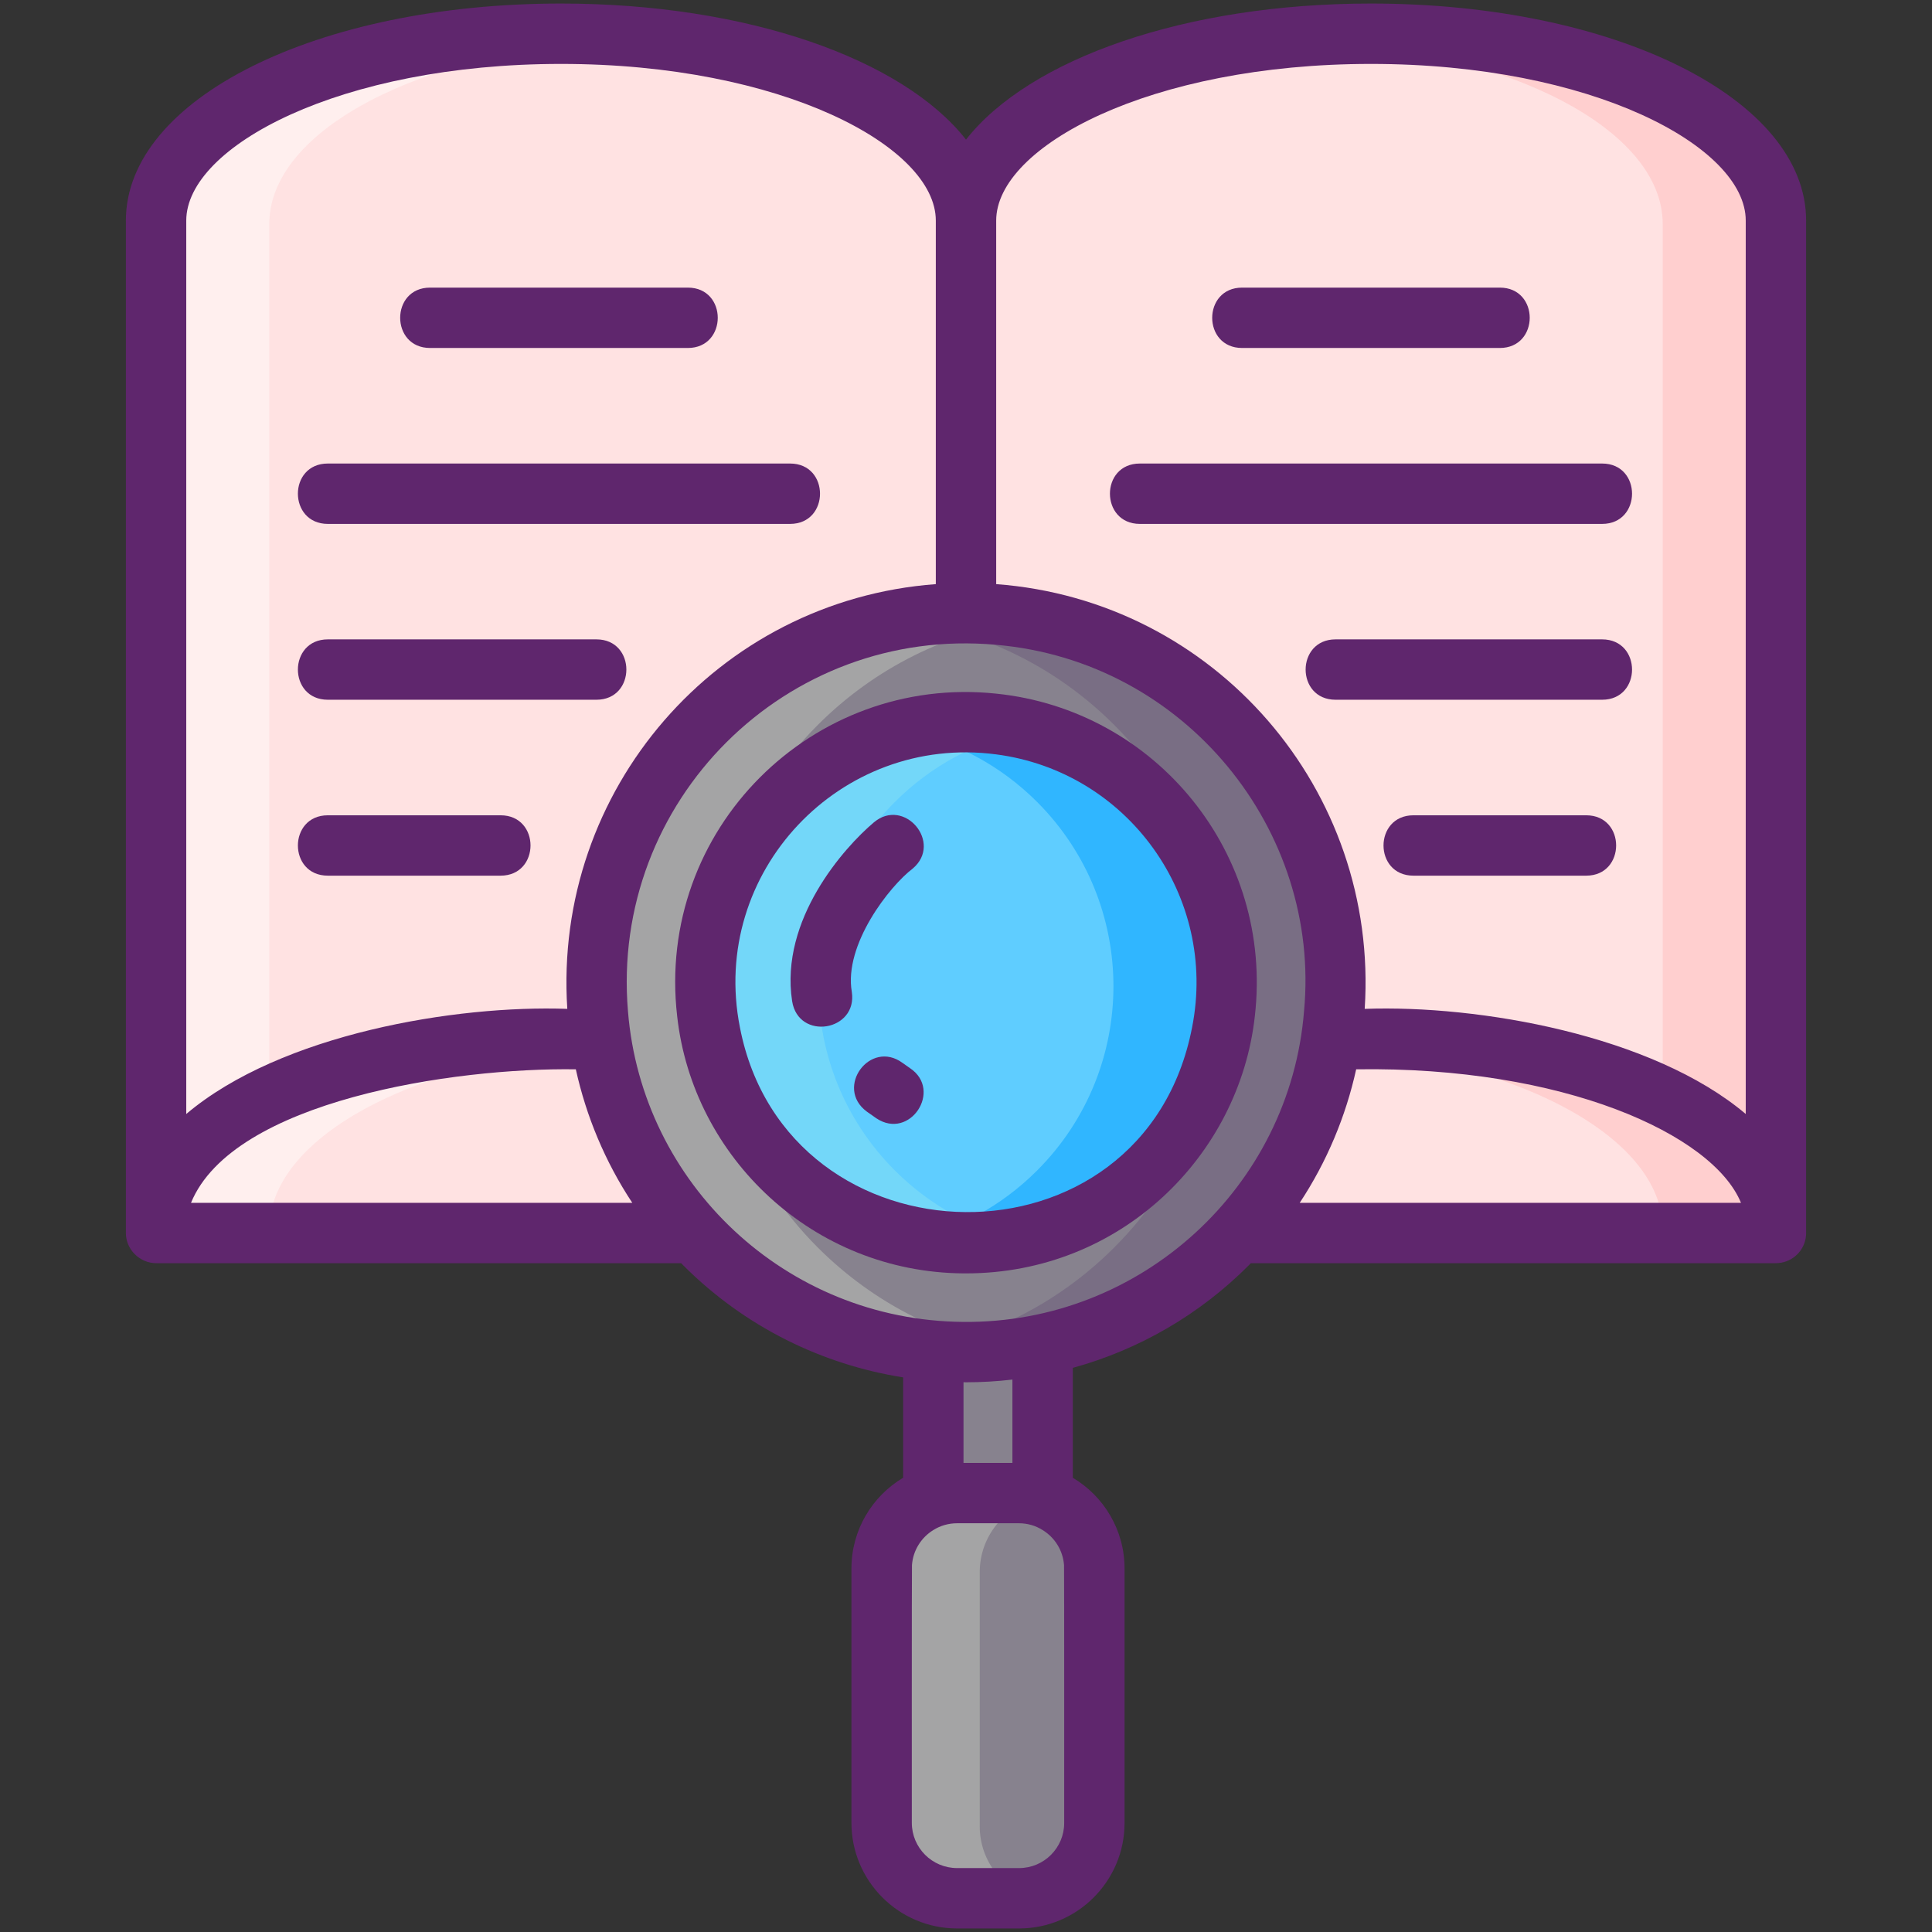 <svg id="Icon_Set" enable-background="new 0 0 256 256" height="512" viewBox="0 0 256 256" width="512" xmlns="http://www.w3.org/2000/svg"><rect x="0" y="0" width="256" height="256" fill="#333333" stroke="none"/><path d="m181.661 4.94c-29.633 0-53.661 11.075-53.661 24.758 0-13.683-24.028-24.758-53.661-24.758s-53.661 11.075-53.661 24.758v133.198.954h.045 107.232.09 107.232.045v-.954-133.198c0-13.683-24.028-24.758-53.661-24.758z" fill="#ffe2e2"/><path d="m123.675 161.585h14.478v43.448h-14.478z" fill="#87828e"/><path d="m126.82 252h8.216c5.506 0 9.97-4.464 9.97-9.97v-33.718c0-5.523-4.477-10-10-10h-8.186c-5.523 0-10 4.477-10 10v33.688c0 5.523 4.478 10 10 10z" fill="#87828e"/><path d="m235.32 29.7v134.15h-15v-134.15c0-12.51-20.08-22.84-46.16-24.51 2.45-.17 4.95-.25 7.5-.25 29.63 0 53.66 11.07 53.66 24.76z" fill="#ffcfcf"/><path d="m81.84 5.19c-26.08 1.67-46.16 12-46.16 24.51v134.15h-15v-134.15c0-13.69 24.03-24.76 53.66-24.76 2.55 0 5.05.08 7.5.25z" fill="#ffefee"/><path d="m235.322 162.897c0 .313-.015.641-.045.954h-107.232c-.03-.313-.045-.641-.045-.954 0-13.669 24.028-24.759 53.661-24.759s53.661 11.09 53.661 24.759z" fill="#ffe2e2"/><path d="m128 162.897c0 .313-.015.641-.045.954h-107.232c-.03-.313-.045-.641-.045-.954 0-13.669 24.028-24.759 53.661-24.759s53.661 11.09 53.661 24.759z" fill="#ffe2e2"/><path d="m235.32 162.9c0 .31-.01.64-.04.95h-15c.03-.31.04-.64.04-.95 0-12.5-20.08-22.83-46.16-24.51 2.45-.17 4.95-.25 7.5-.25 29.63 0 53.66 11.09 53.66 24.76z" fill="#ffcfcf"/><path d="m35.68 162.9c0 .31.01.64.04.95h-15c-.03-.31-.04-.64-.04-.95 0-13.67 24.03-24.76 53.66-24.76 2.55 0 5.05.08 7.5.25-26.08 1.68-46.16 12.01-46.16 24.51z" fill="#ffefee"/><circle cx="128" cy="130.681" fill="#87828e" r="48.974"/><path d="m162.63 165.31c-11.46 11.46-27.23 16.04-42.13 13.75 9.94-1.52 19.49-6.11 27.13-13.75 19.09-19.09 19.09-50.16 0-69.26-7.64-7.64-17.19-12.22-27.13-13.75 14.9-2.29 30.67 2.3 42.13 13.75 19.09 19.1 19.09 50.17 0 69.26z" fill="#796e84"/><path d="m108.37 165.31c7.64 7.64 17.19 12.23 27.13 13.75-14.9 2.29-30.67-2.29-42.13-13.75-19.09-19.09-19.09-50.16 0-69.26 11.46-11.45 27.23-16.04 42.13-13.75-9.94 1.53-19.49 6.11-27.13 13.75-19.09 19.1-19.09 50.17 0 69.26z" fill="#a4a4a5"/><circle cx="128" cy="130.681" fill="#5fcdff" r="34.534"/><path d="m152.42 155.1c-8.67 8.67-20.78 11.76-31.92 9.29 6.2-1.37 12.1-4.47 16.92-9.29 13.49-13.49 13.49-35.35 0-48.84-4.82-4.82-10.72-7.92-16.92-9.28 11.14-2.48 23.25.62 31.92 9.28 13.49 13.49 13.49 35.35 0 48.84z" fill="#30b6ff"/><path d="m118.58 155.1c4.82 4.82 10.72 7.92 16.92 9.29-11.14 2.47-23.25-.62-31.92-9.29-13.49-13.49-13.49-35.35 0-48.84 8.67-8.66 20.78-11.76 31.92-9.28-6.2 1.36-12.1 4.46-16.92 9.28-13.49 13.49-13.49 35.35 0 48.84z" fill="#73d7f9"/><path d="m137.44 251.71c-.77.19-1.57.29-2.4.29h-8.22c-5.52 0-10-4.48-10-10v-33.69c0-5.52 4.48-10 10-10h8.19c.83 0 1.64.1 2.41.3-4.36 1.07-7.6 5.01-7.6 9.7v33.69c0 4.7 3.25 8.65 7.62 9.71z" fill="#a4a4a5"/><g fill="#5f266d"><path d="m181.66.47c-24.69 0-45.3 7.37-53.66 18.03-8.36-10.66-28.97-18.03-53.66-18.03-32.33 0-57.66 12.63-57.66 28.76v134.15c0 2.167 1.806 4 4.04 4h69.54c.09.1.18.19.28.29 8.21 8.21 18.46 13.15 29.13 14.84v13.3c-4.1 2.44-6.85 6.92-6.85 12.03v33.69c0 7.72 6.28 14 14 14h8.22c7.7 0 13.97-6.27 13.97-13.97v-33.72c0-5.11-2.75-9.59-6.86-12.03v-14.56c8.858-2.441 16.842-7.099 23.31-13.58.1-.1.19-.19.28-.29h69.54c.13 0 .26-.01.38-.02.13-.01.25-.03.38-.05 1.87-.34 3.28-1.97 3.28-3.93v-134.15c0-16.13-25.33-28.76-57.66-28.76zm-53.99 174.69c-23.578-.176-42.63-18.361-44.46-41.16-2.361-27.853 20.968-51.087 48.79-48.56 25.152 2.176 43.061 24.685 40.79 48.56-1.867 23.26-21.576 41.377-45.12 41.16zm13.34 66.4c0 3.29-2.68 5.97-5.97 5.97h-8.22c-3.31 0-6-2.69-6-6 0-.467-.011-33.673.02-34.14.14-1.97 1.24-3.67 2.83-4.65.91-.57 1.99-.9 3.15-.9h8.19c1.15 0 2.22.32 3.14.9 1.59.97 2.69 2.67 2.84 4.64.031.468.02 33.711.02 34.18zm-6.86-47.72h-6.48v-10.69c.11.01.22.01.33.01 2.05 0 4.1-.12 6.15-.36zm-109.47-164.61c0-9.82 20.39-20.76 49.66-20.76 29.26 0 49.66 10.94 49.66 20.76v48.17c-28.991 2.152-50.724 27.29-48.83 56.28-14.75-.527-37.922 3.305-50.49 13.93zm.63 130.15c5.558-13.551 34.875-17.938 50.99-17.69 1.37 6.2 3.86 12.21 7.48 17.69zm146.91 0c3.62-5.48 6.11-11.49 7.48-17.69 27.458-.423 47.27 8.62 50.99 17.69zm8.61-25.7c1.895-29.003-19.852-54.129-48.83-56.28v-48.17c0-9.82 20.4-20.76 49.66-20.76 29.27 0 49.66 10.94 49.66 20.76v118.38c-12.347-10.438-35.297-14.473-50.49-13.93z"/><path d="m56.99 46.11h34.15c5.285 0 5.293-8 0-8h-34.15c-5.288 0-5.285 8 0 8z"/><path d="m43.44 69.42h61.25c5.281 0 5.295-8 0-8h-61.25c-5.303 0-5.276 8 0 8z"/><path d="m43.44 92.72h35.59c5.285 0 5.293-8 0-8h-35.59c-5.285 0-5.293 8 0 8z"/><path d="m66.33 108.03h-22.89c-5.285 0-5.293 8 0 8h22.89c5.285 0 5.293-8 0-8z"/><path d="m210.18 108.03h-22.89c-5.285 0-5.293 8 0 8h22.89c5.284 0 5.295-8 0-8z"/><path d="m164.59 46.11h34.14c5.285 0 5.293-8 0-8h-34.14c-5.284 0-5.295 8 0 8z"/><path d="m212.29 61.42h-61.25c-5.305 0-5.275 8 0 8h61.25c5.278 0 5.294-8 0-8z"/><path d="m212.29 84.72h-35.32c-5.285 0-5.293 8 0 8h35.32c5.288 0 5.285-8 0-8z"/><path d="m166.27 134.67c2.494-21.574-13.122-40.595-34.27-42.76-24.3-2.558-45.137 17.971-42.27 42.76 2.079 18.713 18 33.911 37.94 34.06h.33c20.545 0 36.22-15.618 38.27-34.06zm-68.23 1.45c-4.064-20.537 13.287-38.881 33.96-36.16 17.45 2.276 29.385 18.86 25.96 36.16-6.394 33.11-53.702 32.193-59.92 0z"/><path d="m120.94 115.09c4.034-3.409-1.111-9.513-5.15-6.12-3.918 3.31-12.477 12.859-10.83 23.68.83 5.3 8.699 3.993 7.91-1.22-1.083-6.257 5.006-14.02 8.07-16.34z"/><path d="m120.6 141.55c-.35-.24-.68-.47-1.01-.71-4.284-3.15-9.019 3.256-4.75 6.44.41.3.84.6 1.28.9 4.442 2.963 8.815-3.711 4.48-6.63z"/></g></svg>